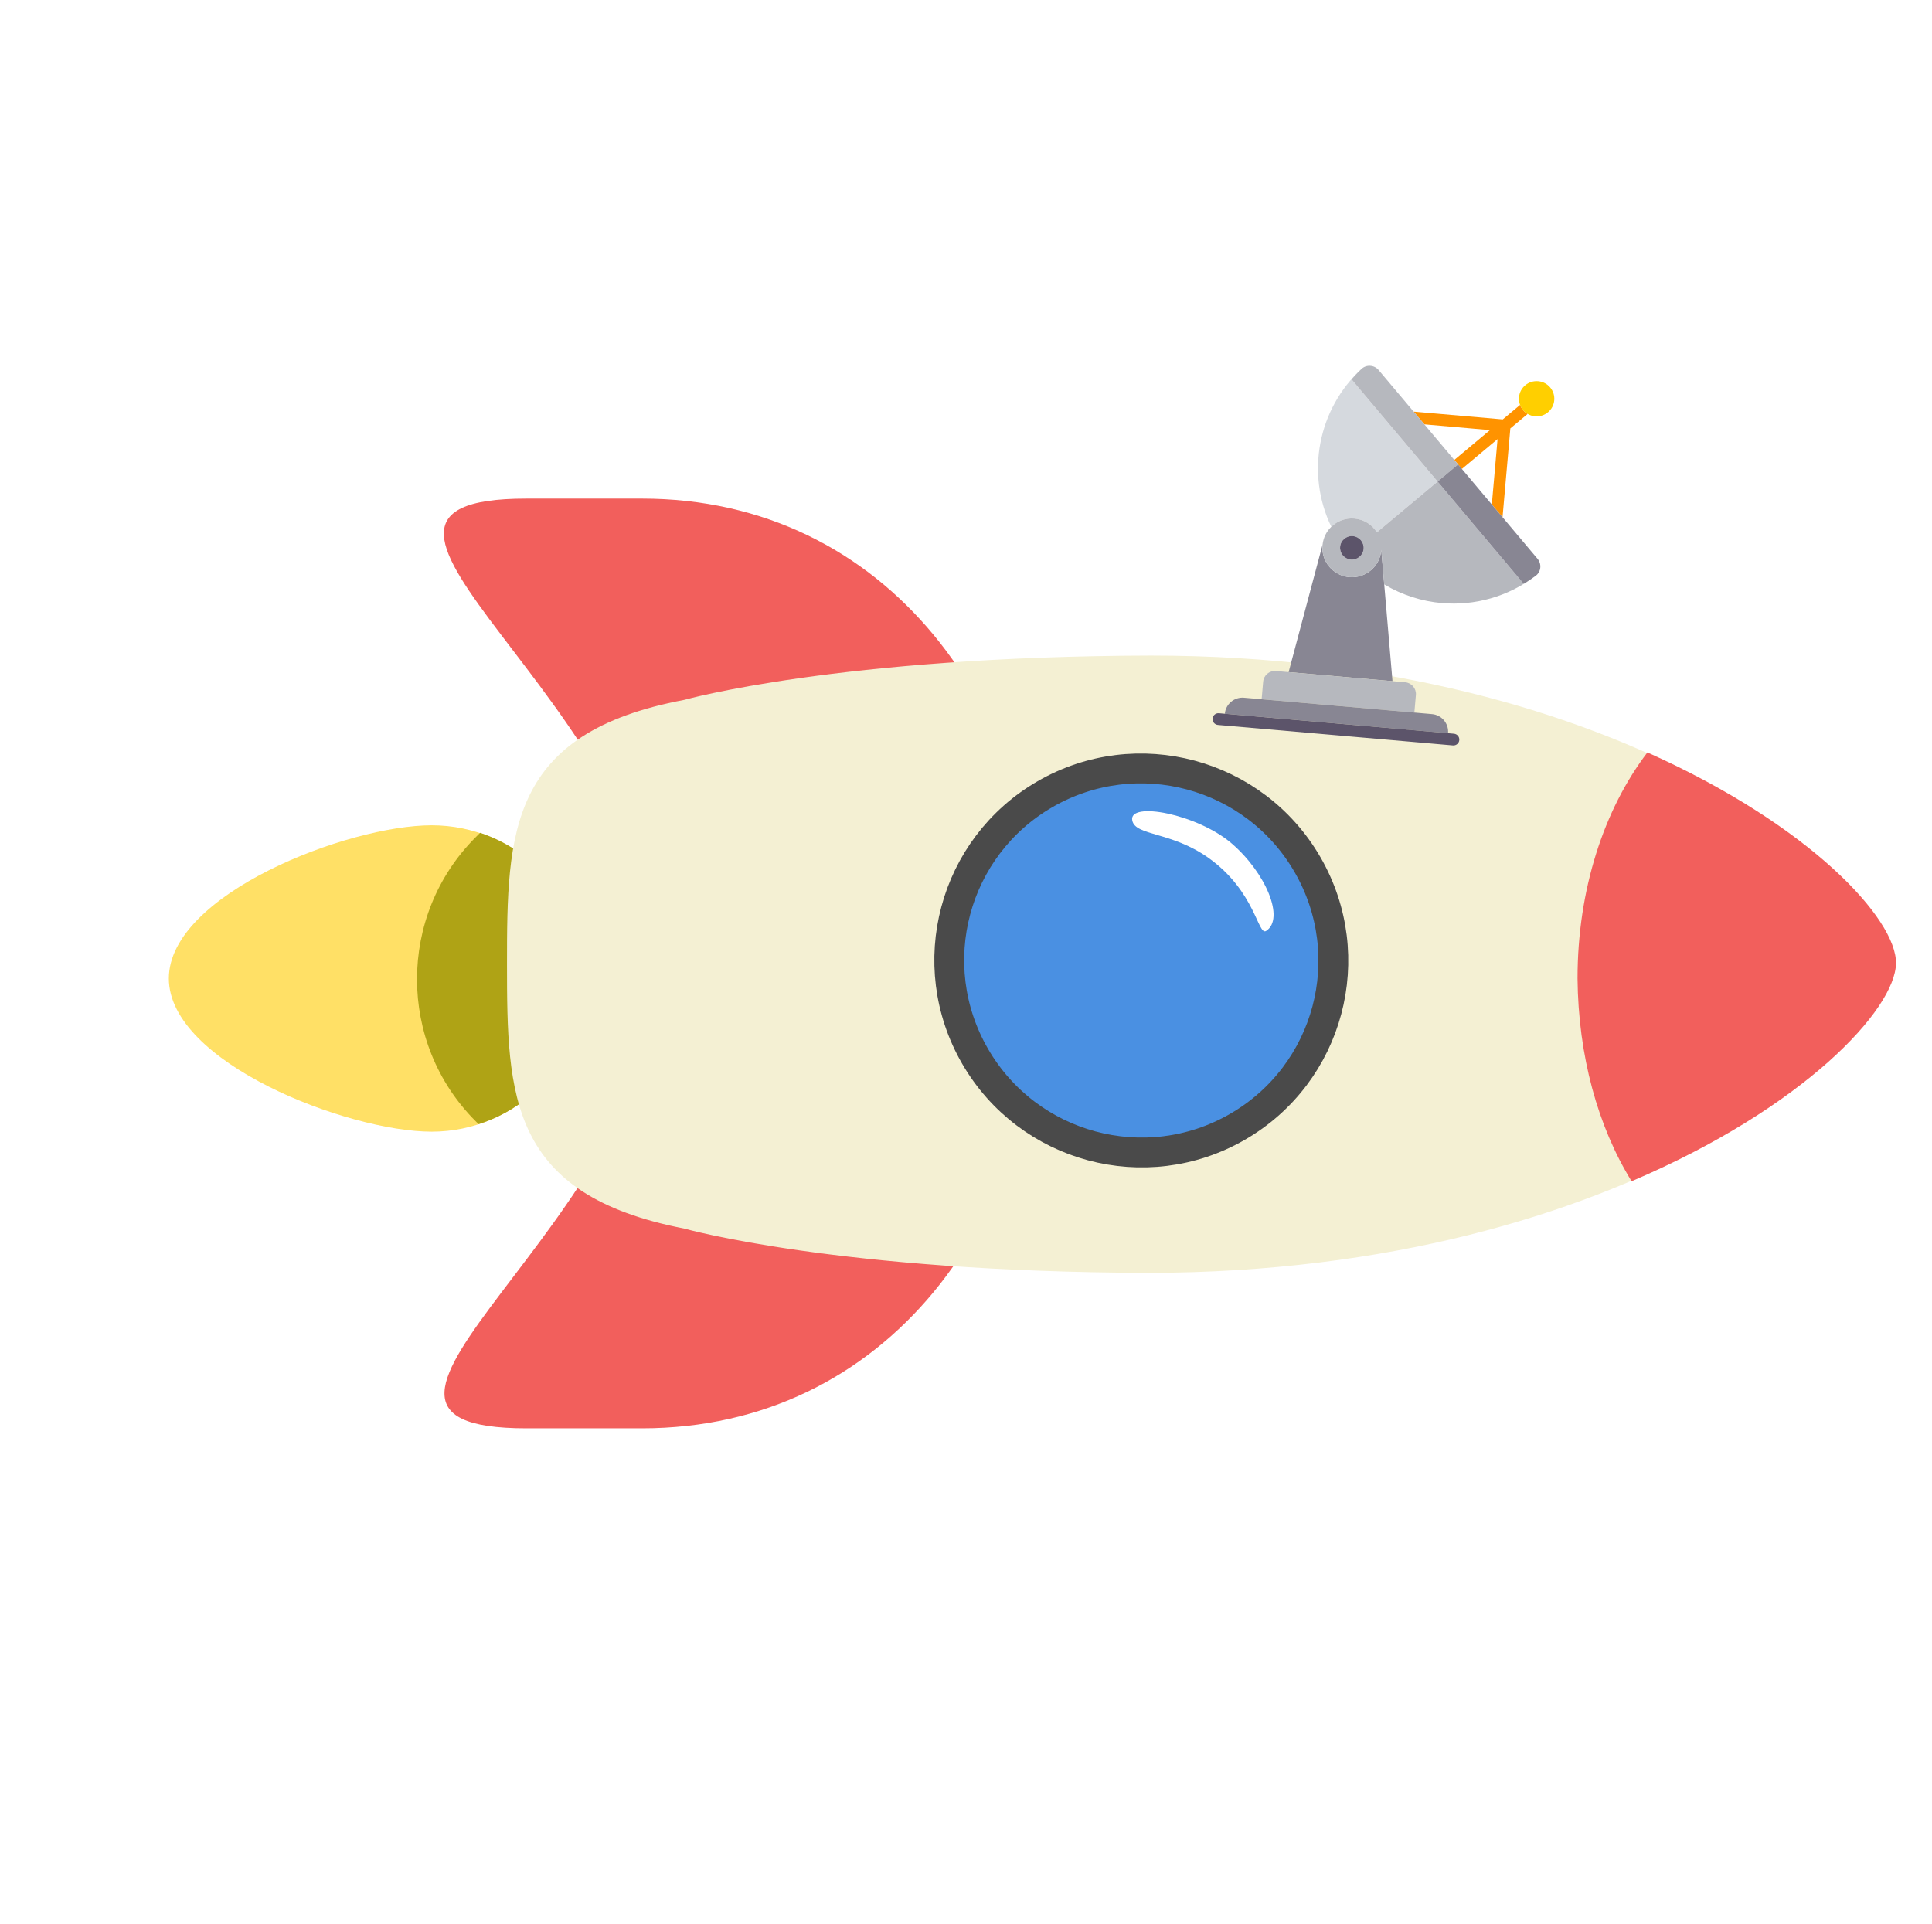 <svg width="259" height="258" viewBox="0 0 259 258" fill="none" xmlns="http://www.w3.org/2000/svg">
<g filter="url(#filter0_d)">
<path d="M78.417 131.192C78.417 142.469 69.153 151.732 57.876 151.732C46.599 151.732 22.635 142.469 22.635 131.192C22.635 119.915 46.599 110.651 57.876 110.651C69.153 110.651 78.316 119.814 78.417 131.192Z" fill="#FFE066"/>
</g>
<path d="M64.363 111.658L63.759 112.262C53.287 122.734 53.287 139.851 63.758 150.323L64.161 150.725C72.418 148.107 78.358 140.354 78.358 131.091C78.459 122.129 72.519 114.376 64.363 111.658Z" fill="#AFA315"/>
<path d="M86.073 191.504L70.567 191.504C37.944 191.504 88.389 163.614 88.389 129.178C88.389 94.742 37.742 66.851 70.567 66.851L86.073 66.851C118.696 66.851 139.74 94.742 139.74 129.178C139.74 163.614 118.696 191.504 86.073 191.504Z" fill="#F25F5C"/>
<path d="M154.056 170.662C112.27 170.561 91.729 164.721 91.729 164.721C68.269 160.19 67.967 147 67.967 129.279C67.966 111.557 68.168 98.267 91.73 93.836C91.73 93.836 112.472 87.996 154.258 87.895C218.497 87.895 254.04 118.606 253.94 129.178C253.94 139.649 218.397 170.561 154.056 170.662Z" fill="#F4F0D3"/>
<path d="M220.847 100.885C215.007 108.538 211.482 119.312 211.481 131.193C211.581 141.564 214.198 151.029 218.729 158.379C241.888 148.509 254.072 135.318 254.174 129.176C254.275 123.235 242.696 110.65 220.847 100.885Z" fill="#F25F5C"/>
<path fill-rule="evenodd" clip-rule="evenodd" d="M130.719 141.627C137.839 153.946 153.587 158.18 165.893 151.083C178.199 143.985 182.402 128.246 175.282 115.926C168.162 103.607 152.414 99.374 140.109 106.471C127.803 113.568 123.599 129.308 130.719 141.627Z" fill="#4A90E2" stroke="#4A4A4A" stroke-width="4"/>
<path fill-rule="evenodd" clip-rule="evenodd" d="M151.791 110.012C152.224 112.098 157.039 111.47 162.039 115.043C168.314 119.526 168.637 125.517 169.735 124.813C172.271 123.185 169.707 117.034 165.111 113.082C160.514 109.13 151.245 107.384 151.791 110.012Z" fill="white"/>
<path d="M199.744 57.666L194.96 61.667L195.468 62.27L195.976 62.874L200.76 58.873L199.99 67.642L201.427 69.35L202.473 57.44L204.791 55.501C204.325 55.227 203.965 54.799 203.775 54.294L201.456 56.233L189.508 55.191L190.946 56.898L199.744 57.666Z" fill="#FF9300"/>
<path d="M181.573 69.527C182.861 69.639 183.951 70.356 184.585 71.372L192.721 64.567L181.181 50.858C181.607 50.372 182.052 49.898 182.536 49.453C176.671 54.836 175.026 63.496 178.472 70.63C179.267 69.859 180.381 69.423 181.573 69.527Z" fill="#D5D9DE"/>
<path d="M204.791 55.501C205.087 55.675 205.425 55.788 205.79 55.819C207.094 55.933 208.245 54.971 208.359 53.671C208.473 52.37 207.508 51.224 206.203 51.11C204.898 50.996 203.748 51.958 203.634 53.259C203.602 53.622 203.654 53.974 203.775 54.294C203.965 54.799 204.325 55.227 204.791 55.501Z" fill="#FFCF00"/>
<path d="M185.171 73.716C185.17 73.743 185.169 73.769 185.166 73.795C184.976 75.963 183.059 77.567 180.884 77.377C178.71 77.187 177.101 75.276 177.291 73.109C177.293 73.081 177.297 73.055 177.3 73.027L172.75 90.115L186.676 91.329L185.568 78.357L185.171 73.716Z" fill="#888693"/>
<path d="M171.05 89.966C170.182 89.89 169.413 90.532 169.337 91.398L169.131 93.753L189.606 95.538L189.812 93.184C189.888 92.318 189.243 91.552 188.375 91.476L186.675 91.328L172.75 90.114L171.05 89.966Z" fill="#B6B8BE"/>
<path d="M166.768 93.547C165.465 93.433 164.313 94.397 164.199 95.696L194.124 98.305C194.238 97.007 193.271 95.858 191.968 95.745L189.606 95.538L169.131 93.753L166.768 93.547Z" fill="#888693"/>
<path d="M163.411 95.627C162.976 95.589 162.593 95.91 162.555 96.343C162.517 96.777 162.838 97.159 163.274 97.197L194.774 99.944C195.209 99.982 195.592 99.661 195.63 99.228C195.668 98.794 195.347 98.412 194.912 98.374L194.124 98.305L164.199 95.696L163.411 95.627Z" fill="#5C546A"/>
<path fill-rule="evenodd" clip-rule="evenodd" d="M185.167 73.795C184.976 75.963 183.059 77.566 180.885 77.377C178.71 77.187 177.101 75.276 177.292 73.109C177.293 73.092 177.295 73.075 177.297 73.058C177.298 73.048 177.3 73.038 177.301 73.027C177.403 72.082 177.835 71.248 178.472 70.63C179.267 69.859 180.381 69.423 181.574 69.527C182.862 69.639 183.951 70.356 184.586 71.372L192.722 64.567L204.267 78.281L204.267 78.281C204.38 78.212 204.491 78.14 204.602 78.069C204.647 78.04 204.691 78.011 204.735 77.983C205.124 77.731 205.512 77.474 205.886 77.189C202.177 80.012 197.684 81.24 193.29 80.857C190.613 80.624 187.973 79.79 185.568 78.357L185.172 73.716C185.171 73.727 185.17 73.737 185.17 73.748C185.169 73.764 185.168 73.779 185.167 73.795ZM192.722 64.567L181.181 50.858C181.607 50.372 182.052 49.898 182.536 49.453C182.851 49.165 183.261 49.02 183.692 49.048C184.122 49.072 184.534 49.281 184.812 49.612L189.509 55.191L190.946 56.898L194.96 61.666L195.468 62.27L192.722 64.567ZM181.09 75.02C181.96 75.096 182.727 74.455 182.803 73.588C182.879 72.721 182.236 71.957 181.367 71.882C180.497 71.806 179.73 72.447 179.654 73.314C179.577 74.181 180.22 74.945 181.09 75.02Z" fill="#B6B8BE"/>
<path d="M181.091 75.021C181.96 75.097 182.727 74.455 182.803 73.589C182.879 72.722 182.236 71.958 181.366 71.882C180.496 71.806 179.73 72.447 179.654 73.314C179.578 74.181 180.221 74.945 181.091 75.021Z" fill="#5C546A"/>
<path d="M195.976 62.873L195.468 62.27L192.721 64.567L204.266 78.282L204.267 78.281C204.424 78.186 204.579 78.083 204.735 77.984C205.124 77.731 205.511 77.475 205.885 77.19C206.226 76.931 206.44 76.552 206.487 76.124C206.534 75.694 206.402 75.259 206.124 74.929L201.427 69.349L199.99 67.642L195.976 62.873Z" fill="#888693"/>
<defs>
<filter id="filter0_d" x="17.635" y="105.651" width="65.782" height="51.081" filterUnits="userSpaceOnUse" color-interpolation-filters="sRGB">
<feFlood flood-opacity="0" result="BackgroundImageFix"/>
<feColorMatrix in="SourceAlpha" type="matrix" values="0 0 0 0 0 0 0 0 0 0 0 0 0 0 0 0 0 0 127 0"/>
<feOffset/>
<feGaussianBlur stdDeviation="2.5"/>
<feColorMatrix type="matrix" values="0 0 0 0 1 0 0 0 0 0.878 0 0 0 0 0.4 0 0 0 0.5 0"/>
<feBlend mode="normal" in2="BackgroundImageFix" result="effect1_dropShadow"/>
<feBlend mode="normal" in="SourceGraphic" in2="effect1_dropShadow" result="shape"/>
</filter>
</defs>
</svg>
